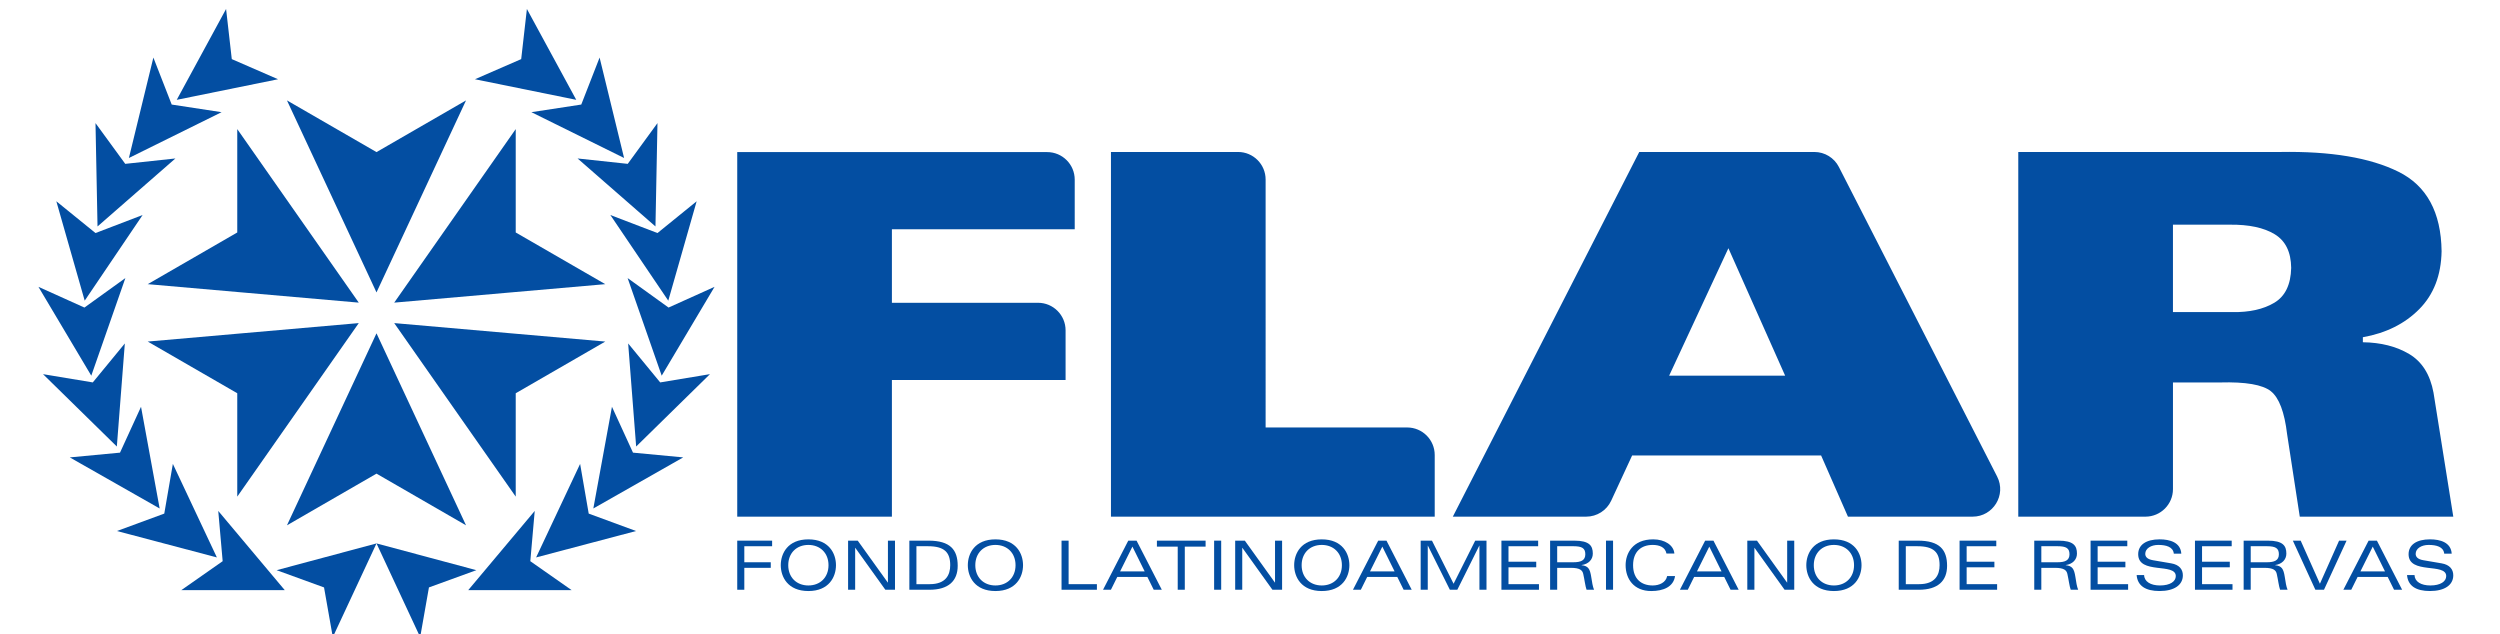 <?xml version="1.0" encoding="utf-8"?>
<!-- Generator: Adobe Illustrator 16.0.0, SVG Export Plug-In . SVG Version: 6.00 Build 0)  -->
<!DOCTYPE svg PUBLIC "-//W3C//DTD SVG 1.1//EN" "http://www.w3.org/Graphics/SVG/1.1/DTD/svg11.dtd">
<svg version="1.1" id="Layer_1" xmlns="http://www.w3.org/2000/svg" xmlns:xlink="http://www.w3.org/1999/xlink" x="0px" y="0px"
	 width="531.169px" height="134.766px" viewBox="0 0 531.169 134.766" enable-background="new 0 0 531.169 134.766"
	 xml:space="preserve">
<path fill="#034EA2" d="M60.969,111.613L79.993,70.82l19.023,40.793l-19.023-10.981L60.969,111.613z M109.575,83.552l19.023-10.981
	l-44.841-3.923l25.818,36.87V83.552z M109.575,49.393V27.428L83.757,64.299l44.841-3.923L109.575,49.393z M79.993,32.315
	L60.969,21.332l19.023,40.795l19.023-40.795L79.993,32.315z M50.41,49.393L31.387,60.376l44.84,3.923L50.41,27.428V49.393z
	 M50.41,83.552v21.965l25.817-36.87l-44.84,3.923L50.41,83.552z"/>
<g>
	<defs>
		<rect id="SVGID_1_" x="-24.635" y="-30.891" width="578.674" height="189.026"/>
	</defs>
	<clipPath id="SVGID_2_">
		<use xlink:href="#SVGID_1_"  overflow="visible"/>
	</clipPath>
	<path clip-path="url(#SVGID_2_)" fill="#034EA2" d="M348.287,32.29h37.209c2.197,0,4.213,1.232,5.209,3.19
		c11.209,21.923,22.416,43.849,33.625,65.775c1.992,3.894-0.84,8.516-5.213,8.516h-26.488c-1.9-4.336-3.801-8.67-5.705-13.007
		h-40.145l-4.453,9.616c-0.961,2.069-3.031,3.391-5.312,3.391H308.68C321.881,83.944,335.086,58.116,348.287,32.29 M354.639,79.818
		h24.645l-12.055-27.079L354.639,79.818z M236.042,109.771h68.789V96.676c0-3.234-2.619-5.852-5.852-5.852h-30.076V38.144
		c0-3.231-2.621-5.854-5.854-5.854h-27.007V109.771z M428.818,109.771V32.29h55.701c10.682-0.18,19.033,1.213,25.051,4.189
		c6.023,2.971,9.086,8.61,9.189,16.914c-0.094,5.09-1.676,9.189-4.746,12.289c-3.07,3.104-7.064,5.093-11.982,5.967v1.068
		c3.828,0.049,7.109,0.884,9.838,2.498c2.729,1.619,4.455,4.357,5.172,8.218c1.4,8.779,2.801,17.557,4.201,26.338h-32.617
		c-0.896-5.84-1.793-11.681-2.691-17.523c-0.555-4.694-1.705-7.738-3.453-9.129c-1.75-1.391-5.346-2.011-10.797-1.861h-10.002
		v22.662c0,3.234-2.621,5.852-5.855,5.852H428.818z M461.682,47.736v18.574h12.615c3.615,0.06,6.582-0.595,8.904-1.977
		c2.322-1.377,3.521-3.852,3.602-7.417c-0.039-3.373-1.207-5.755-3.508-7.15c-2.297-1.398-5.479-2.074-9.545-2.03H461.682z
		 M156.639,109.771H189.5V80.731h36.902V70.186c0-3.233-2.623-5.854-5.853-5.854H189.5V48.714h38.843V38.169
		c0-3.234-2.622-5.854-5.855-5.854h-65.849V109.771z"/>
	<polygon clip-path="url(#SVGID_2_)" fill="#034EA2" points="156.639,114.87 164.051,114.87 164.051,116.056 158.142,116.056 
		158.142,119.462 163.763,119.462 163.763,120.647 158.142,120.647 158.142,125.303 156.639,125.303 	"/>
	<path clip-path="url(#SVGID_2_)" fill="#034EA2" d="M171.754,114.596c4.376,0,5.864,3.005,5.864,5.489s-1.488,5.492-5.864,5.492
		c-4.379,0-5.867-3.008-5.867-5.492S167.375,114.596,171.754,114.596 M171.754,124.392c2.528,0,4.277-1.734,4.277-4.307
		c0-2.571-1.75-4.307-4.277-4.307c-2.527,0-4.277,1.735-4.277,4.307C167.477,122.657,169.227,124.392,171.754,124.392"/>
	<polygon clip-path="url(#SVGID_2_)" fill="#034EA2" points="188.656,114.87 190.158,114.87 190.158,125.303 188.107,125.303 
		181.722,116.399 181.693,116.399 181.693,125.303 180.191,125.303 180.191,114.87 182.241,114.87 188.627,123.769 188.656,123.769 
			"/>
	<path clip-path="url(#SVGID_2_)" fill="#034EA2" d="M193.208,114.87h4.061c4.636,0,6.211,1.936,6.211,5.344
		c0,3.206-1.951,5.089-5.995,5.089h-4.277V114.87z M194.711,124.117h2.831c3.439,0,4.349-1.995,4.349-4.03
		c0-2.705-1.212-4.031-4.71-4.031h-2.47V124.117z"/>
	<path clip-path="url(#SVGID_2_)" fill="#034EA2" d="M211.495,114.596c4.379,0,5.868,3.005,5.868,5.489s-1.489,5.492-5.868,5.492
		c-4.375,0-5.864-3.008-5.864-5.492S207.12,114.596,211.495,114.596 M211.495,124.392c2.528,0,4.275-1.734,4.275-4.307
		c0-2.571-1.747-4.307-4.275-4.307c-2.526,0-4.274,1.735-4.274,4.307C207.221,122.657,208.969,124.392,211.495,124.392"/>
	<polygon clip-path="url(#SVGID_2_)" fill="#034EA2" points="225.543,114.87 227.045,114.87 227.045,124.117 233.056,124.117 
		233.056,125.303 225.543,125.303 	"/>
	<path clip-path="url(#SVGID_2_)" fill="#034EA2" d="M243.781,122.585h-6.4l-1.344,2.715h-1.677l5.361-10.43h1.762l5.362,10.43
		h-1.72L243.781,122.585z M243.203,121.399l-2.601-5.259l-2.615,5.259H243.203z"/>
	<polygon clip-path="url(#SVGID_2_)" fill="#034EA2" points="250.227,116.141 245.806,116.141 245.806,114.87 256.15,114.87 
		256.15,116.141 251.73,116.141 251.73,125.3 250.227,125.3 	"/>
	<rect x="257.961" y="114.868" clip-path="url(#SVGID_2_)" fill="#034EA2" width="1.502" height="10.432"/>
	<polygon clip-path="url(#SVGID_2_)" fill="#034EA2" points="270.902,114.87 272.404,114.87 272.404,125.303 270.35,125.303 
		263.967,116.399 263.938,116.399 263.938,125.303 262.436,125.303 262.436,114.87 264.486,114.87 270.871,123.769 270.902,123.769 
			"/>
	<path clip-path="url(#SVGID_2_)" fill="#034EA2" d="M280.832,114.596c4.379,0,5.867,3.005,5.867,5.489s-1.488,5.492-5.867,5.492
		c-4.377,0-5.863-3.008-5.863-5.492S276.455,114.596,280.832,114.596 M280.832,124.392c2.527,0,4.277-1.734,4.277-4.307
		c0-2.571-1.75-4.307-4.277-4.307c-2.529,0-4.275,1.735-4.275,4.307C276.557,122.657,278.303,124.392,280.832,124.392"/>
	<path clip-path="url(#SVGID_2_)" fill="#034EA2" d="M296.881,122.585h-6.4l-1.346,2.715h-1.674l5.359-10.43h1.762l5.361,10.43
		h-1.719L296.881,122.585z M296.303,121.399l-2.602-5.259l-2.615,5.259H296.303z"/>
	<polygon clip-path="url(#SVGID_2_)" fill="#034EA2" points="303.381,115.938 303.352,115.938 303.352,125.3 301.846,125.3 
		301.846,114.87 304.248,114.87 308.84,124.029 313.434,114.87 315.832,114.87 315.832,125.3 314.332,125.3 314.332,115.938 
		314.299,115.938 309.635,125.3 308.047,125.3 	"/>
	<polygon clip-path="url(#SVGID_2_)" fill="#034EA2" points="319.004,114.87 326.807,114.87 326.807,116.056 320.506,116.056 
		320.506,119.347 326.4,119.347 326.4,120.532 320.506,120.532 320.506,124.117 326.98,124.117 326.98,125.303 319.004,125.303 	"/>
	<path clip-path="url(#SVGID_2_)" fill="#034EA2" d="M330.852,125.3h-1.504v-10.43h5.129c3.223,0,3.943,1.084,3.943,2.759
		c0,1.272-0.924,2.226-2.385,2.426v0.03c1.402,0.173,1.777,0.736,2.051,2.5c0.176,1.109,0.307,2.037,0.596,2.715h-1.59
		c-0.271-0.738-0.434-2.195-0.707-3.367c-0.176-0.75-0.668-1.285-2.633-1.285h-2.9V125.3z M330.852,119.462h3.422
		c1.592,0,2.555-0.373,2.555-1.702c0-1.272-0.691-1.706-2.527-1.706h-3.449V119.462z"/>
	<rect x="341.221" y="114.868" clip-path="url(#SVGID_2_)" fill="#034EA2" width="1.502" height="10.432"/>
	<path clip-path="url(#SVGID_2_)" fill="#034EA2" d="M355.893,122.396c-0.332,2.3-2.498,3.181-5.057,3.181
		c-3.727,0-5.445-2.618-5.445-5.492c0-2.484,1.486-5.492,5.863-5.492c2.471,0,4.363,1.246,4.496,3.021h-1.678
		c-0.26-1.358-1.49-1.836-2.934-1.836c-2.385,0-4.16,1.373-4.16,4.307s1.775,4.307,4.16,4.307c1.43,0,2.818-0.637,3.076-1.995
		H355.893z"/>
	<path clip-path="url(#SVGID_2_)" fill="#034EA2" d="M366.344,122.585h-6.398l-1.342,2.715h-1.678l5.363-10.43h1.762l5.359,10.43
		h-1.721L366.344,122.585z M365.77,121.399l-2.6-5.259l-2.615,5.259H365.77z"/>
	<polygon clip-path="url(#SVGID_2_)" fill="#034EA2" points="379.717,114.87 381.219,114.87 381.219,125.303 379.166,125.303 
		372.781,116.399 372.754,116.399 372.754,125.303 371.246,125.303 371.246,114.87 373.301,114.87 379.689,123.769 379.717,123.769 
			"/>
	<path clip-path="url(#SVGID_2_)" fill="#034EA2" d="M389.648,114.596c4.377,0,5.867,3.005,5.867,5.489s-1.49,5.492-5.867,5.492
		s-5.867-3.008-5.867-5.492S385.271,114.596,389.648,114.596 M389.648,124.392c2.527,0,4.275-1.734,4.275-4.307
		c0-2.571-1.748-4.307-4.275-4.307s-4.275,1.735-4.275,4.307C385.373,122.657,387.121,124.392,389.648,124.392"/>
	<path clip-path="url(#SVGID_2_)" fill="#034EA2" d="M403.418,114.87h4.061c4.641,0,6.213,1.936,6.213,5.344
		c0,3.206-1.951,5.089-5.996,5.089h-4.277V114.87z M404.922,124.117h2.832c3.438,0,4.346-1.995,4.346-4.03
		c0-2.705-1.211-4.031-4.709-4.031h-2.469V124.117z"/>
	<polygon clip-path="url(#SVGID_2_)" fill="#034EA2" points="416.346,114.87 424.146,114.87 424.146,116.056 417.848,116.056 
		417.848,119.347 423.744,119.347 423.744,120.532 417.848,120.532 417.848,124.117 424.322,124.117 424.322,125.303 
		416.346,125.303 	"/>
	<path clip-path="url(#SVGID_2_)" fill="#034EA2" d="M433.715,125.3h-1.502v-10.43h5.129c3.221,0,3.945,1.084,3.945,2.759
		c0,1.272-0.928,2.226-2.385,2.426v0.03c1.402,0.173,1.775,0.736,2.053,2.5c0.17,1.109,0.299,2.037,0.59,2.715h-1.586
		c-0.277-0.738-0.438-2.195-0.711-3.367c-0.176-0.75-0.664-1.285-2.629-1.285h-2.904V125.3z M433.715,119.462h3.426
		c1.588,0,2.557-0.373,2.557-1.702c0-1.272-0.693-1.706-2.529-1.706h-3.453V119.462z"/>
	<polygon clip-path="url(#SVGID_2_)" fill="#034EA2" points="444.18,114.87 451.982,114.87 451.982,116.056 445.68,116.056 
		445.68,119.347 451.576,119.347 451.576,120.532 445.68,120.532 445.68,124.117 452.154,124.117 452.154,125.303 444.18,125.303 	
		"/>
	<path clip-path="url(#SVGID_2_)" fill="#034EA2" d="M461.867,117.643c-0.146-1.46-1.635-1.864-3.322-1.864
		c-1.488,0-2.746,0.738-2.746,1.895c0,0.562,0.346,1.139,1.633,1.355l3.885,0.665c1.691,0.29,2.471,1.259,2.471,2.544
		c0,2.08-1.863,3.337-4.955,3.337c-2.961,0-4.682-1.098-4.867-3.395h1.588c0.043,1.402,1.389,2.212,3.367,2.212
		c2.166,0,3.365-0.854,3.365-1.993c0-2.893-7.99-0.276-7.99-4.641c0-2.009,1.705-3.165,4.551-3.165c2.168,0,4.467,0.65,4.611,3.05
		H461.867z"/>
	<polygon clip-path="url(#SVGID_2_)" fill="#034EA2" points="466.359,114.87 474.162,114.87 474.162,116.056 467.863,116.056 
		467.863,119.347 473.758,119.347 473.758,120.532 467.863,120.532 467.863,124.117 474.334,124.117 474.334,125.303 
		466.359,125.303 	"/>
	<path clip-path="url(#SVGID_2_)" fill="#034EA2" d="M478.205,125.3h-1.502v-10.43h5.129c3.221,0,3.945,1.084,3.945,2.759
		c0,1.272-0.928,2.226-2.385,2.426v0.03c1.402,0.173,1.775,0.736,2.051,2.5c0.172,1.109,0.305,2.037,0.592,2.715h-1.59
		c-0.271-0.738-0.434-2.195-0.707-3.367c-0.174-0.75-0.664-1.285-2.629-1.285h-2.904V125.3z M478.205,119.462h3.426
		c1.588,0,2.557-0.373,2.557-1.702c0-1.272-0.693-1.706-2.529-1.706h-3.453V119.462z"/>
	<polygon clip-path="url(#SVGID_2_)" fill="#034EA2" points="487.156,114.87 488.82,114.87 492.906,124.029 496.98,114.87 
		498.572,114.87 493.773,125.303 491.938,125.303 	"/>
	<path clip-path="url(#SVGID_2_)" fill="#034EA2" d="M507.311,122.585h-6.4l-1.344,2.715h-1.678l5.363-10.43h1.762l5.359,10.43
		h-1.717L507.311,122.585z M506.732,121.399l-2.6-5.259l-2.615,5.259H506.732z"/>
	<path clip-path="url(#SVGID_2_)" fill="#034EA2" d="M519.318,117.643c-0.145-1.46-1.633-1.864-3.324-1.864
		c-1.486,0-2.742,0.738-2.742,1.895c0,0.562,0.346,1.139,1.631,1.355l3.887,0.665c1.691,0.29,2.471,1.259,2.471,2.544
		c0,2.08-1.861,3.337-4.955,3.337c-2.961,0-4.682-1.098-4.869-3.395h1.59c0.041,1.402,1.387,2.212,3.365,2.212
		c2.166,0,3.369-0.854,3.369-1.993c0-2.893-7.994-0.276-7.994-4.641c0-2.009,1.707-3.165,4.553-3.165c2.168,0,4.467,0.65,4.609,3.05
		H519.318z"/>
	<path clip-path="url(#SVGID_2_)" fill="#034EA2" d="M36.728,98.561l9.353,19.875l-21.237-5.611l10.059-3.702L36.728,98.561z
		 M123.256,98.561l-9.351,19.875l21.235-5.611l-10.059-3.702L123.256,98.561z M130.022,86.428l-3.958,21.607l19.096-10.854
		l-10.671-1.008L130.022,86.428z M133.463,72.972l1.699,21.9l15.682-15.377l-10.571,1.757L133.463,72.972z M133.348,59.082
		l7.241,20.738l11.23-18.879l-9.773,4.405L133.348,59.082z M129.682,45.684l12.306,18.198l6.03-21.121l-8.323,6.753L129.682,45.684z
		 M122.715,33.669l16.549,14.446l0.428-21.96l-6.319,8.659L122.715,33.669z M112.905,23.834l19.694,9.733l-5.204-21.34l-3.895,9.987
		L112.905,23.834z M100.91,16.836l21.526,4.375L111.949,1.908l-1.212,10.651L100.91,16.836z M101.21,121.144l-21.216-5.686
		l9.281,19.91l1.861-10.56L101.21,121.144z M47.309,119.234l-8.781,6.148l21.967-0.004l-14.124-16.824L47.309,119.234z
		 M25.498,96.173l-10.673,1.008l19.096,10.854l-3.958-21.607L25.498,96.173z M19.713,81.252L9.14,79.495l15.684,15.377l1.699-21.9
		L19.713,81.252z M17.937,65.347l-9.771-4.405l11.23,18.879l7.242-20.738L17.937,65.347z M20.29,49.515l-8.323-6.753l6.03,21.121
		l12.305-18.198L20.29,49.515z M26.61,34.813l-6.319-8.659l0.43,21.96l16.547-14.446L26.61,34.813z M36.482,22.215l-3.895-9.987
		l-5.201,21.34l19.692-9.733L36.482,22.215z M49.247,12.56L48.035,1.908L37.55,21.211l21.525-4.375L49.247,12.56z M68.847,124.809
		l1.862,10.56l9.285-19.91l-21.22,5.686L68.847,124.809z M113.612,108.555l-14.124,16.824l21.965,0.004l-8.778-6.148
		L113.612,108.555z"/>
</g>
</svg>

